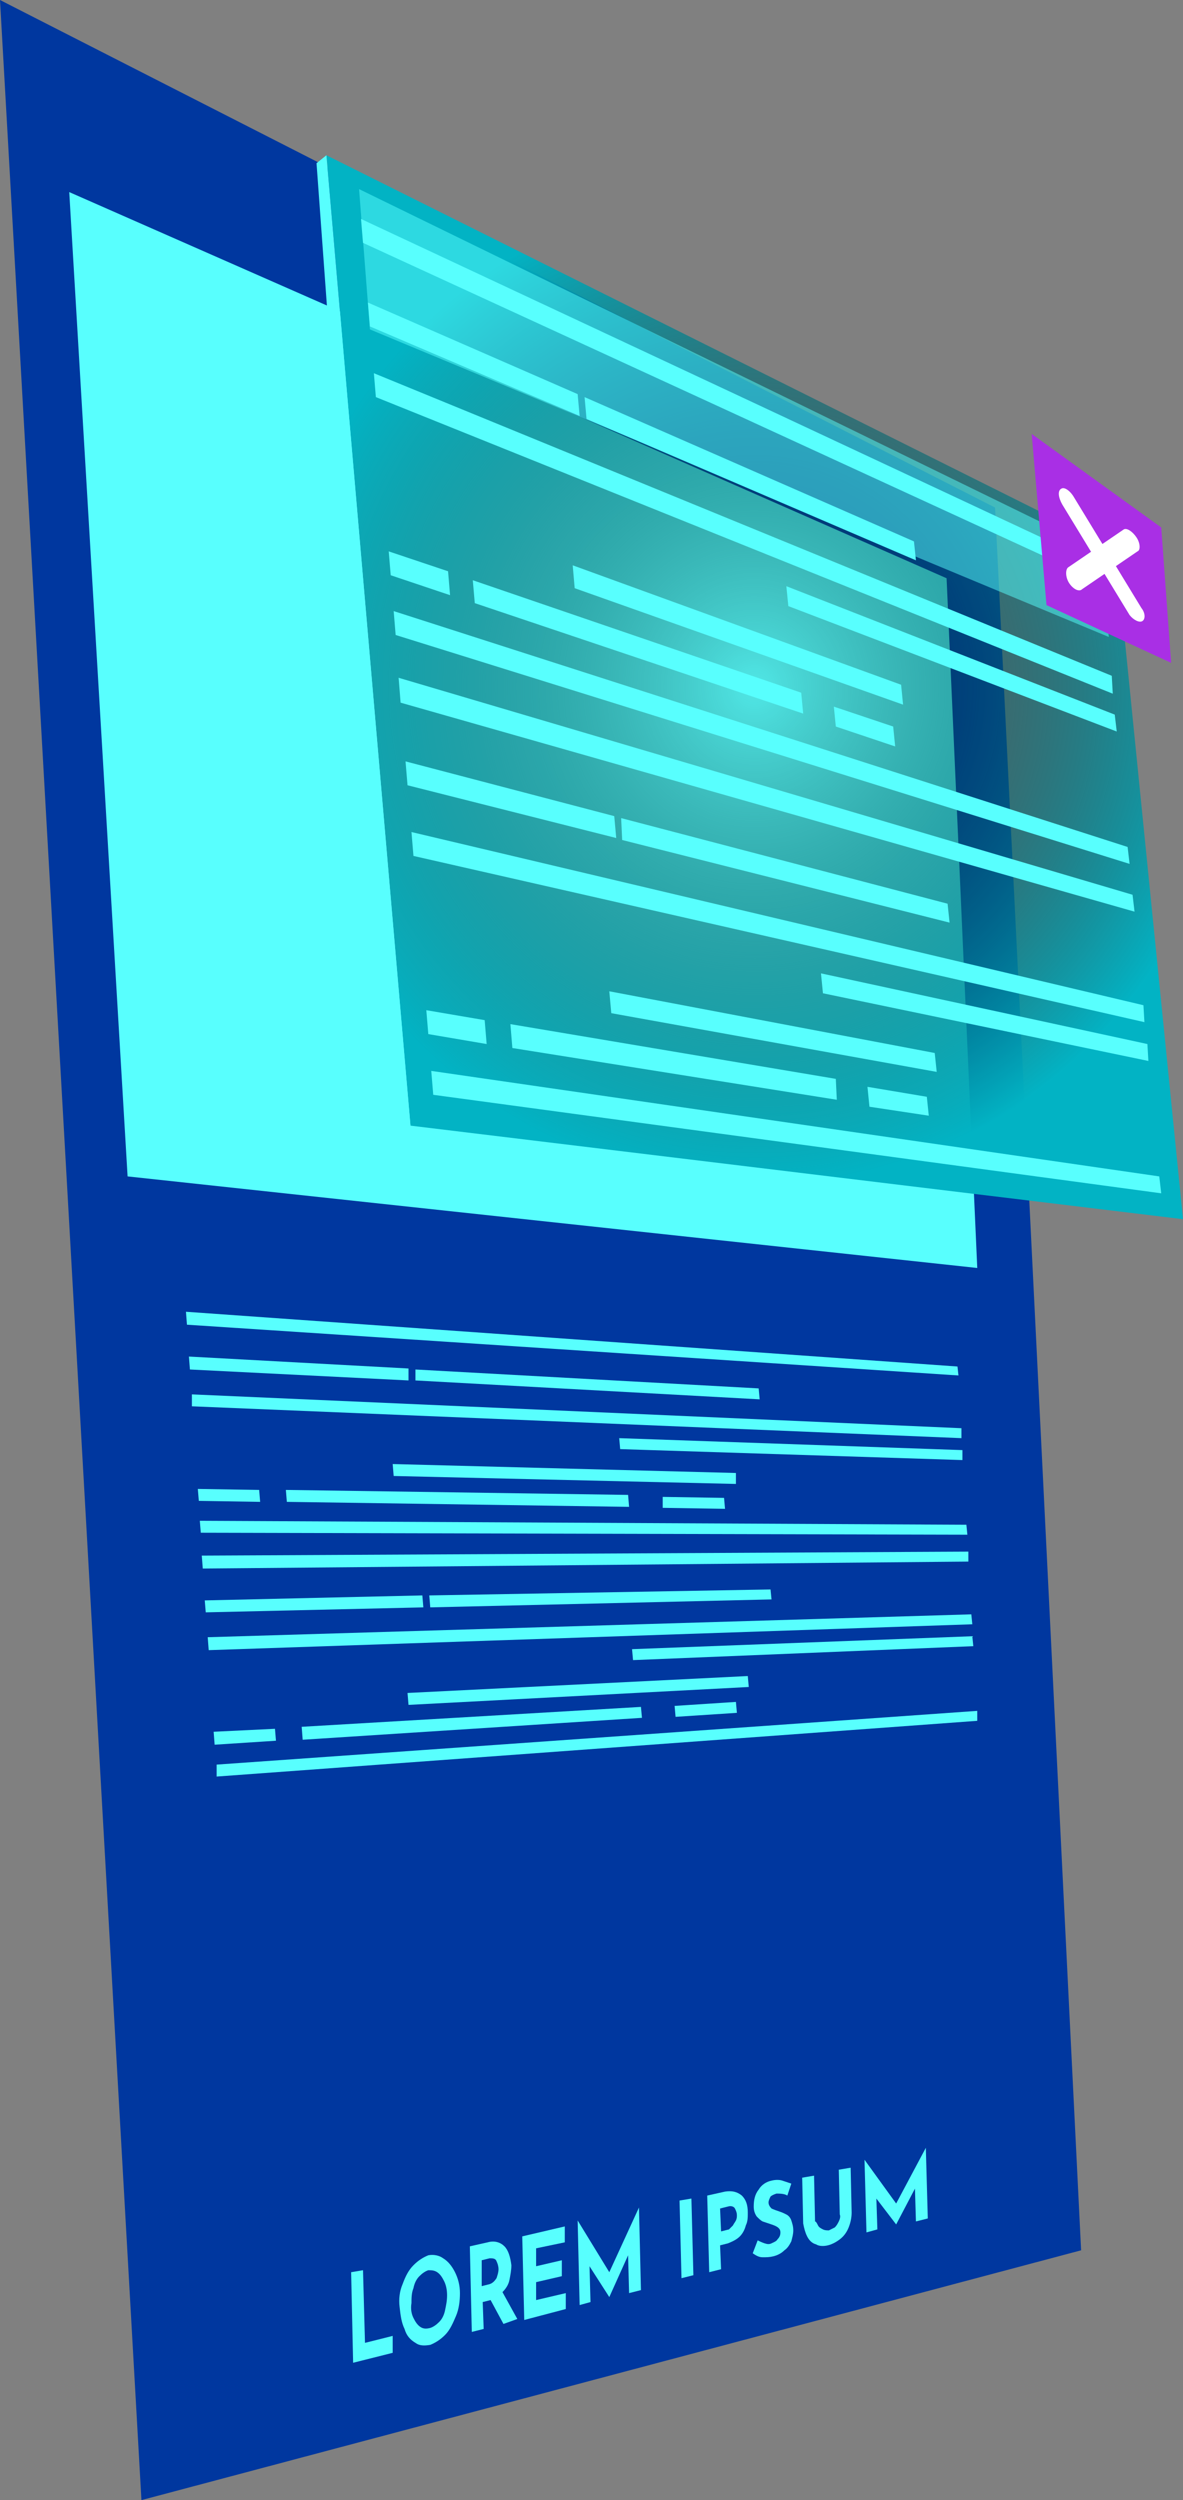 <svg width="62" height="131" viewBox="0 0 62 131" fill="none" xmlns="http://www.w3.org/2000/svg">
<rect x="0" y="0" width="62" height="131" fill="#808080" stroke="none"/>
<path d="M0 0L52.151 26.596L56.66 117.91L7.413 131L0 0Z" fill="#00379F"/>
<path d="M19.025 118.953L19.129 122.76L20.58 122.395V123.282L18.507 123.803L18.403 119.058L19.025 118.953Z" fill="#58FFFE"/>
<path d="M21.099 119.684C21.254 119.266 21.41 118.954 21.669 118.693C21.928 118.432 22.187 118.276 22.447 118.171C22.706 118.119 23.017 118.171 23.224 118.328C23.483 118.484 23.691 118.745 23.846 119.058C24.002 119.371 24.105 119.736 24.105 120.153C24.105 120.57 24.053 120.987 23.898 121.352C23.742 121.717 23.587 122.083 23.328 122.343C23.069 122.604 22.809 122.76 22.55 122.865C22.239 122.917 21.98 122.917 21.773 122.76C21.513 122.604 21.306 122.395 21.202 122.03C21.047 121.717 20.995 121.352 20.943 120.883C20.891 120.466 20.943 120.049 21.099 119.684ZM21.669 121.457C21.773 121.665 21.876 121.822 22.032 121.926C22.187 122.03 22.343 122.03 22.55 121.978C22.706 121.926 22.861 121.822 23.017 121.665C23.172 121.509 23.276 121.3 23.328 121.04C23.38 120.779 23.431 120.57 23.431 120.257C23.431 119.997 23.38 119.736 23.276 119.527C23.172 119.319 23.069 119.162 22.913 119.058C22.758 118.954 22.602 118.954 22.447 118.954C22.291 119.006 22.136 119.11 21.98 119.266C21.824 119.423 21.721 119.631 21.669 119.892C21.565 120.153 21.565 120.414 21.565 120.674C21.513 120.987 21.565 121.248 21.669 121.457Z" fill="#58FFFE"/>
<path d="M26.386 121.769L25.712 120.518L25.298 120.622L25.349 122.03L24.727 122.187L24.624 117.702L25.557 117.493C25.92 117.389 26.231 117.493 26.438 117.702C26.645 117.91 26.749 118.275 26.801 118.693C26.801 118.953 26.749 119.214 26.697 119.475C26.645 119.736 26.49 119.944 26.334 120.101L27.112 121.509L26.386 121.769ZM25.246 119.788L25.661 119.683C25.816 119.631 25.92 119.527 26.023 119.371C26.075 119.214 26.127 119.058 26.127 118.901C26.127 118.745 26.075 118.588 26.023 118.484C25.972 118.328 25.816 118.328 25.661 118.328L25.246 118.432V119.788Z" fill="#58FFFE"/>
<path d="M29.6 116.659V117.493L28.097 117.806V118.745L29.445 118.432V119.266L28.097 119.579V120.518L29.652 120.153V120.987L27.475 121.561L27.371 117.18L29.6 116.659Z" fill="#58FFFE"/>
<path d="M33.488 115.668L33.592 119.996L32.97 120.153L32.918 118.171L31.933 120.361L30.896 118.745L30.948 120.622L30.378 120.779L30.274 116.346L31.933 119.058L33.488 115.668Z" fill="#58FFFE"/>
<path d="M36.236 115.199L36.34 119.214L35.717 119.371L35.614 115.303L36.236 115.199Z" fill="#58FFFE"/>
<path d="M38.88 115.042C39.087 115.251 39.191 115.512 39.191 115.929C39.191 116.19 39.191 116.398 39.087 116.607C39.035 116.815 38.931 117.024 38.776 117.18C38.62 117.337 38.413 117.441 38.154 117.545L37.739 117.65L37.791 118.901L37.169 119.058L37.065 115.042L37.998 114.834C38.361 114.781 38.62 114.834 38.88 115.042ZM38.413 116.607C38.465 116.502 38.517 116.45 38.569 116.346C38.62 116.242 38.62 116.137 38.62 116.085C38.62 115.929 38.569 115.824 38.517 115.72C38.465 115.616 38.309 115.564 38.154 115.616L37.739 115.72L37.791 116.92L38.206 116.815C38.258 116.763 38.309 116.711 38.413 116.607Z" fill="#58FFFE"/>
<path d="M40.694 114.938C40.538 114.99 40.435 115.042 40.383 115.094C40.331 115.199 40.279 115.303 40.279 115.407C40.279 115.512 40.331 115.616 40.435 115.72C40.538 115.772 40.694 115.824 40.849 115.877C41.005 115.929 41.109 115.981 41.212 116.033C41.316 116.085 41.42 116.189 41.472 116.346C41.523 116.502 41.575 116.659 41.575 116.867C41.575 117.076 41.523 117.232 41.472 117.441C41.368 117.65 41.264 117.806 41.109 117.91C40.953 118.067 40.746 118.171 40.538 118.223C40.331 118.275 40.176 118.275 39.968 118.275C39.761 118.275 39.605 118.171 39.45 118.067L39.709 117.389C39.813 117.441 39.916 117.493 40.072 117.545C40.227 117.598 40.331 117.598 40.435 117.545C40.538 117.493 40.694 117.441 40.746 117.337C40.849 117.232 40.901 117.128 40.901 116.972C40.901 116.763 40.746 116.659 40.435 116.555C40.279 116.502 40.124 116.45 39.968 116.398C39.864 116.346 39.761 116.242 39.657 116.137C39.553 115.981 39.502 115.824 39.502 115.616C39.502 115.303 39.553 114.99 39.761 114.729C39.916 114.469 40.176 114.312 40.435 114.26C40.642 114.208 40.849 114.208 41.005 114.26C41.16 114.312 41.316 114.364 41.472 114.416L41.264 115.042C41.109 114.938 40.849 114.938 40.694 114.938Z" fill="#58FFFE"/>
<path d="M42.871 116.607C42.923 116.711 43.027 116.763 43.13 116.815C43.234 116.867 43.338 116.867 43.441 116.867C43.545 116.815 43.649 116.763 43.752 116.711C43.856 116.607 43.908 116.502 43.96 116.398C44.012 116.294 44.064 116.137 44.012 116.033L43.96 113.686L44.582 113.582L44.634 115.929C44.634 116.19 44.582 116.45 44.478 116.711C44.375 116.972 44.219 117.18 44.012 117.337C43.804 117.493 43.597 117.598 43.39 117.65C43.182 117.702 42.923 117.702 42.768 117.598C42.56 117.545 42.405 117.389 42.301 117.18C42.197 116.972 42.145 116.763 42.094 116.502L42.042 114.104L42.664 113.999L42.716 116.398C42.768 116.398 42.819 116.502 42.871 116.607Z" fill="#58FFFE"/>
<path d="M48.522 112.539L48.625 116.242L48.003 116.398L47.952 114.677L46.967 116.555L45.93 115.199L45.982 116.815L45.411 116.972L45.308 113.165L46.967 115.459L48.522 112.539Z" fill="#58FFFE"/>
<path d="M50.232 72.071L9.798 69.411L9.746 68.733L50.181 71.602L50.232 72.071Z" fill="#58FFFE"/>
<path d="M50.699 80.415L10.523 80.311L10.472 79.685L50.647 79.893L50.699 80.415Z" fill="#58FFFE"/>
<path d="M50.388 75.356L10.057 73.687V73.062L50.388 74.835V75.356Z" fill="#58FFFE"/>
<path d="M21.41 72.332L9.953 71.758L9.901 71.08L21.41 71.706V72.332Z" fill="#58FFFE"/>
<path d="M13.634 78.694L10.42 78.642L10.368 78.016L13.582 78.068L13.634 78.694Z" fill="#58FFFE"/>
<path d="M37.998 79.059L34.732 79.007V78.433L37.947 78.485L37.998 79.059Z" fill="#58FFFE"/>
<path d="M39.813 73.322L21.773 72.332V71.758L39.761 72.749L39.813 73.322Z" fill="#58FFFE"/>
<path d="M38.569 77.755L20.632 77.338L20.58 76.712L38.569 77.181V77.755Z" fill="#58FFFE"/>
<path d="M32.97 78.955L15.033 78.694L14.982 78.068L32.918 78.329L32.97 78.955Z" fill="#58FFFE"/>
<path d="M50.44 76.504L32.503 75.93L32.452 75.356L50.44 75.982V76.504Z" fill="#58FFFE"/>
<path d="M50.751 81.823L10.627 82.188L10.575 81.51L50.751 81.301V81.823Z" fill="#58FFFE"/>
<path d="M51.217 90.167L11.353 93.087V92.461L51.217 89.645V90.167Z" fill="#58FFFE"/>
<path d="M50.958 85.108L10.938 86.464L10.886 85.786L50.906 84.587L50.958 85.108Z" fill="#58FFFE"/>
<path d="M22.187 84.222L10.783 84.483L10.731 83.857L22.135 83.596L22.187 84.222Z" fill="#58FFFE"/>
<path d="M14.463 91.21L11.249 91.418L11.197 90.74L14.411 90.584L14.463 91.21Z" fill="#58FFFE"/>
<path d="M38.62 89.749L35.406 89.958L35.355 89.385L38.569 89.176L38.62 89.749Z" fill="#58FFFE"/>
<path d="M40.435 83.805L22.55 84.222L22.498 83.596L40.383 83.283L40.435 83.805Z" fill="#58FFFE"/>
<path d="M39.242 88.394L21.41 89.332L21.358 88.707L39.191 87.82L39.242 88.394Z" fill="#58FFFE"/>
<path d="M33.644 90.01L15.863 91.158L15.811 90.48L33.592 89.437L33.644 90.01Z" fill="#58FFFE"/>
<path d="M51.01 86.255L33.177 86.986L33.125 86.412L50.958 85.734L51.01 86.255Z" fill="#58FFFE"/>
<path d="M3.629 10.065L49.61 30.299L51.217 66.439L6.687 61.641L3.629 10.065Z" fill="#58FFFE"/>
<path d="M17.107 8.135L58.475 28.787L62 63.883L21.513 58.981L17.107 8.135Z" fill="url(#paint0_radial)"/>
<path opacity="0.5" d="M18.818 9.908L19.388 17.261L58.112 33.376L57.594 28.839L18.818 9.908Z" fill="#58FFFE"/>
<path d="M17.107 8.135L16.589 8.552L20.321 59.763L21.513 58.981L17.107 8.135Z" fill="#58FFFE"/>
<path d="M57.801 30.56L19.025 12.725L18.921 11.473L57.697 29.621L57.801 30.56Z" fill="#58FFFE"/>
<path d="M59.201 45.266L20.736 33.272L20.632 32.02L59.097 44.379L59.201 45.266Z" fill="#58FFFE"/>
<path d="M58.319 36.348L19.699 20.808L19.595 19.556L58.267 35.41L58.319 36.348Z" fill="#58FFFE"/>
<path d="M30.378 21.799L19.388 17.105L19.284 15.854L30.274 20.651L30.378 21.799Z" fill="#58FFFE"/>
<path d="M23.587 31.186L20.477 30.142L20.373 28.891L23.483 29.934L23.587 31.186Z" fill="#58FFFE"/>
<path d="M46.915 39.112L43.804 38.069L43.701 37.026L46.811 38.069L46.915 39.112Z" fill="#58FFFE"/>
<path d="M48.003 29.36L30.741 21.955L30.637 20.808L47.9 28.369L48.003 29.36Z" fill="#58FFFE"/>
<path d="M47.329 36.922L30.119 30.82L30.015 29.621L47.226 35.879L47.329 36.922Z" fill="#58FFFE"/>
<path d="M42.094 37.391L24.883 31.603L24.779 30.403L41.99 36.296L42.094 37.391Z" fill="#58FFFE"/>
<path d="M58.527 38.33L41.316 31.759L41.212 30.716L58.423 37.444L58.527 38.33Z" fill="#58FFFE"/>
<path d="M59.46 47.769L20.995 36.818L20.891 35.514L59.356 46.883L59.46 47.769Z" fill="#58FFFE"/>
<path d="M60.859 62.527L22.706 57.365L22.602 56.113L60.756 61.641L60.859 62.527Z" fill="#58FFFE"/>
<path d="M59.978 53.558L21.669 44.849L21.565 43.597L59.926 52.671L59.978 53.558Z" fill="#58FFFE"/>
<path d="M32.296 43.91L21.358 41.146L21.254 39.895L32.192 42.763L32.296 43.91Z" fill="#58FFFE"/>
<path d="M25.505 54.705L22.447 54.184L22.343 52.932L25.401 53.453L25.505 54.705Z" fill="#58FFFE"/>
<path d="M48.677 58.46L45.567 57.99L45.463 56.947L48.574 57.469L48.677 58.46Z" fill="#58FFFE"/>
<path d="M49.766 48.343L32.607 44.014L32.555 42.867L49.662 47.352L49.766 48.343Z" fill="#58FFFE"/>
<path d="M49.092 56.165L32.037 53.088L31.933 51.941L48.988 55.174L49.092 56.165Z" fill="#58FFFE"/>
<path d="M43.856 57.625L26.853 54.914L26.749 53.662L43.804 56.53L43.856 57.625Z" fill="#58FFFE"/>
<path d="M60.186 55.592L43.13 52.045L43.027 51.002L60.134 54.705L60.186 55.592Z" fill="#58FFFE"/>
<path d="M61.378 34.732L54.846 31.707L54.069 22.737L60.859 27.639L61.378 34.732Z" fill="#A92FE5"/>
<path d="M59.875 32.541C59.719 32.646 59.408 32.489 59.201 32.228L55.676 26.44C55.468 26.075 55.416 25.71 55.624 25.605C55.779 25.501 56.09 25.71 56.298 26.075L59.823 31.863C60.03 32.124 60.03 32.437 59.875 32.541Z" fill="white"/>
<path d="M59.564 28.161C59.771 28.474 59.771 28.839 59.615 28.891L56.712 30.873C56.557 31.029 56.246 30.873 56.038 30.56C55.831 30.247 55.831 29.83 55.987 29.725L58.89 27.744C59.045 27.639 59.356 27.848 59.564 28.161Z" fill="white"/>
<defs>
<radialGradient id="paint0_radial" cx="0" cy="0" r="1" gradientUnits="userSpaceOnUse" gradientTransform="translate(39.541 36.006) rotate(-4.736) scale(25.34 26.244)">
<stop offset="0.009" stop-opacity="0.1"/>
<stop offset="1" stop-color="#02B3C4"/>
</radialGradient>
</defs>
</svg>
